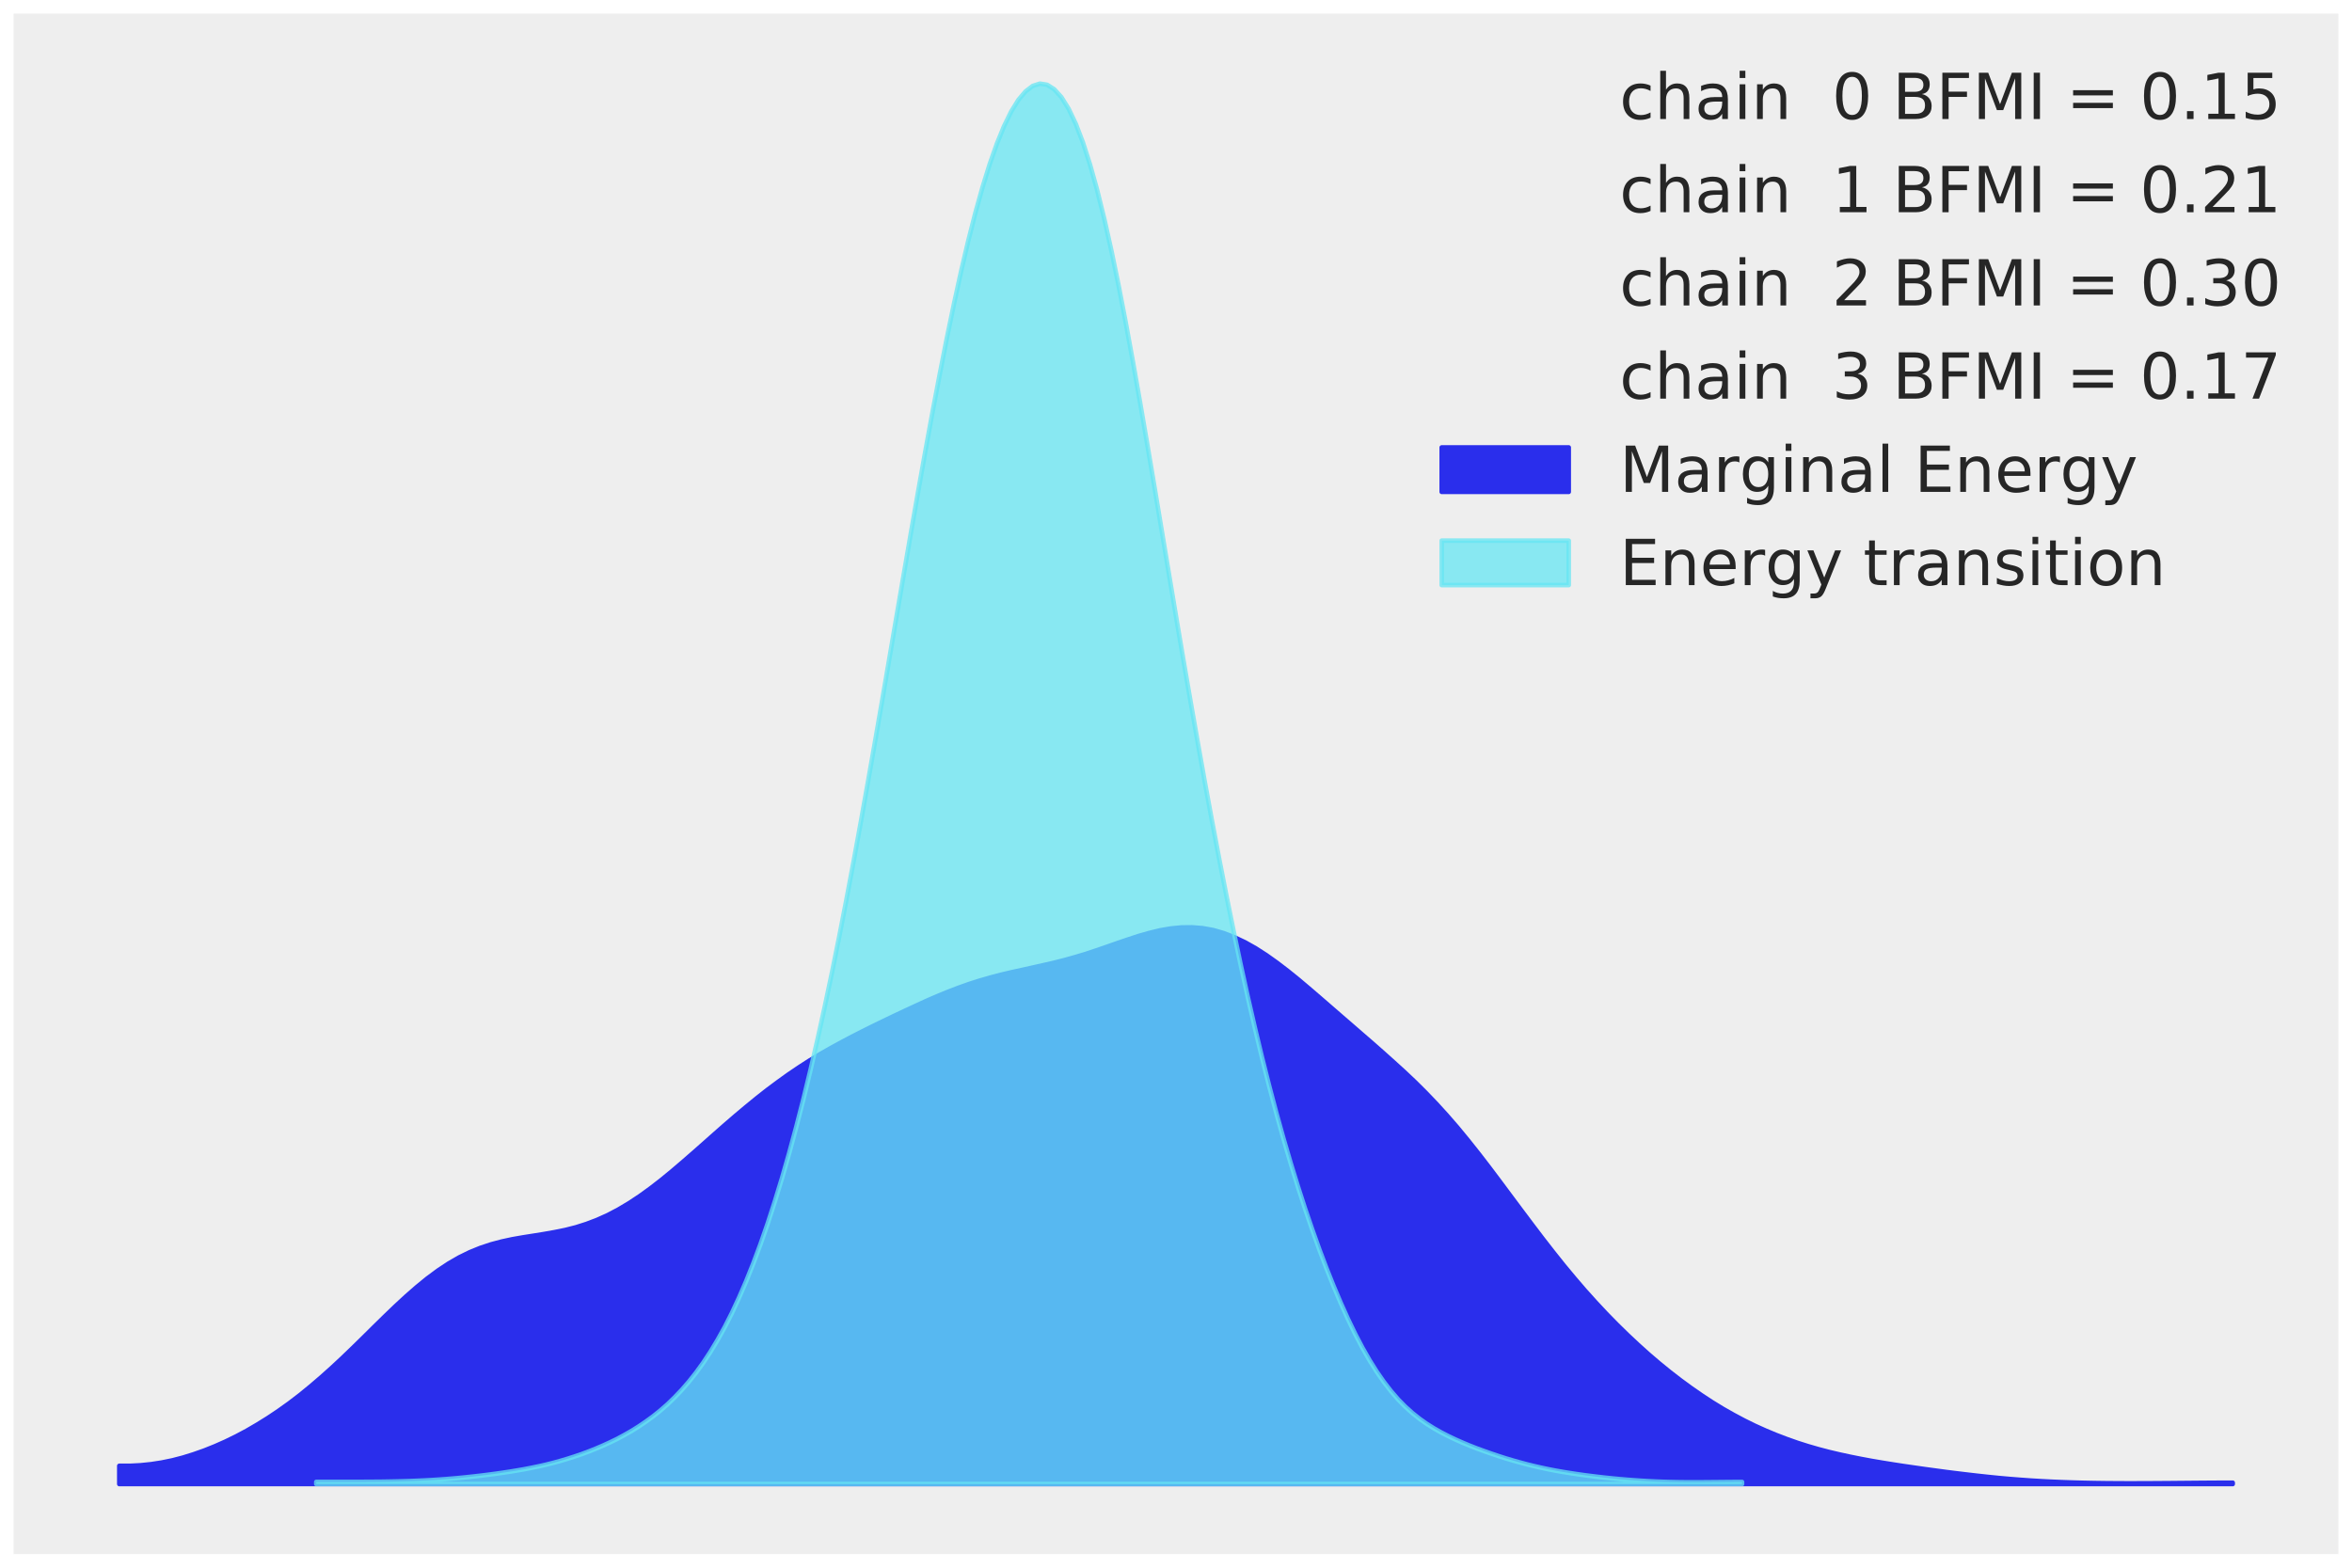 <?xml version="1.0" encoding="utf-8" standalone="no"?>
<!DOCTYPE svg PUBLIC "-//W3C//DTD SVG 1.1//EN"
  "http://www.w3.org/Graphics/SVG/1.1/DTD/svg11.dtd">
<!-- Created with matplotlib (https://matplotlib.org/) -->
<svg height="345.6pt" version="1.1" viewBox="0 0 518.4 345.6" width="518.4pt" xmlns="http://www.w3.org/2000/svg" xmlns:xlink="http://www.w3.org/1999/xlink">
 <defs>
  <style type="text/css">
*{stroke-linecap:butt;stroke-linejoin:round;}
  </style>
 </defs>
 <g id="figure_1">
  <g id="patch_1">
   <path d="M 0 345.6 
L 518.4 345.6 
L 518.4 0 
L 0 0 
z
" style="fill:#ffffff;"/>
  </g>
  <g id="axes_1">
   <g id="patch_2">
    <path d="M 3 342.6 
L 515.4 342.6 
L 515.4 3 
L 3 3 
z
" style="fill:#eeeeee;"/>
   </g>
   <g id="matplotlib.axis_1"/>
   <g id="matplotlib.axis_2"/>
   <g id="PolyCollection_1">
    <defs>
     <path d="M 26.291 -18.437 
L 26.291 -22.455 
L 28.632 -22.455 
L 30.973 -22.578 
L 33.314 -22.819 
L 35.654 -23.181 
L 37.995 -23.664 
L 40.336 -24.272 
L 42.677 -25.003 
L 45.017 -25.827 
L 47.358 -26.766 
L 49.699 -27.803 
L 52.04 -28.944 
L 54.381 -30.192 
L 56.721 -31.557 
L 59.062 -33.012 
L 61.403 -34.579 
L 63.744 -36.25 
L 66.085 -38.038 
L 68.425 -39.95 
L 70.766 -41.952 
L 73.107 -44.044 
L 75.448 -46.223 
L 77.789 -48.476 
L 80.129 -50.768 
L 82.47 -53.086 
L 84.811 -55.381 
L 87.152 -57.632 
L 89.493 -59.795 
L 91.833 -61.845 
L 94.174 -63.759 
L 96.515 -65.493 
L 98.856 -67.046 
L 101.196 -68.398 
L 103.537 -69.545 
L 105.878 -70.499 
L 108.219 -71.275 
L 110.56 -71.898 
L 112.9 -72.404 
L 115.241 -72.813 
L 117.582 -73.182 
L 119.923 -73.558 
L 122.264 -73.974 
L 124.604 -74.448 
L 126.945 -75.043 
L 129.286 -75.788 
L 131.627 -76.681 
L 133.968 -77.734 
L 136.308 -78.965 
L 138.649 -80.36 
L 140.99 -81.904 
L 143.331 -83.595 
L 145.672 -85.404 
L 148.012 -87.317 
L 150.353 -89.314 
L 152.694 -91.349 
L 155.035 -93.413 
L 157.376 -95.491 
L 159.716 -97.548 
L 162.057 -99.568 
L 164.398 -101.534 
L 166.739 -103.454 
L 169.079 -105.295 
L 171.42 -107.04 
L 173.761 -108.723 
L 176.102 -110.309 
L 178.443 -111.815 
L 180.783 -113.225 
L 183.124 -114.556 
L 185.465 -115.837 
L 187.806 -117.07 
L 190.147 -118.265 
L 192.487 -119.432 
L 194.828 -120.566 
L 197.169 -121.69 
L 199.51 -122.789 
L 201.851 -123.875 
L 204.191 -124.949 
L 206.532 -125.965 
L 208.873 -126.925 
L 211.214 -127.827 
L 213.555 -128.662 
L 215.895 -129.408 
L 218.236 -130.084 
L 220.577 -130.702 
L 222.918 -131.256 
L 225.259 -131.768 
L 227.599 -132.289 
L 229.94 -132.816 
L 232.281 -133.351 
L 234.622 -133.942 
L 236.962 -134.599 
L 239.303 -135.3 
L 241.644 -136.082 
L 243.985 -136.884 
L 246.326 -137.708 
L 248.666 -138.501 
L 251.007 -139.271 
L 253.348 -139.934 
L 255.689 -140.504 
L 258.03 -140.909 
L 260.37 -141.138 
L 262.711 -141.164 
L 265.052 -140.984 
L 267.393 -140.561 
L 269.734 -139.881 
L 272.074 -138.975 
L 274.415 -137.87 
L 276.756 -136.551 
L 279.097 -135.046 
L 281.438 -133.379 
L 283.778 -131.595 
L 286.119 -129.707 
L 288.46 -127.731 
L 290.801 -125.721 
L 293.141 -123.694 
L 295.482 -121.661 
L 297.823 -119.636 
L 300.164 -117.603 
L 302.505 -115.576 
L 304.845 -113.513 
L 307.186 -111.413 
L 309.527 -109.289 
L 311.868 -107.073 
L 314.209 -104.747 
L 316.549 -102.304 
L 318.89 -99.732 
L 321.231 -97.036 
L 323.572 -94.188 
L 325.913 -91.246 
L 328.253 -88.209 
L 330.594 -85.096 
L 332.935 -81.948 
L 335.276 -78.811 
L 337.617 -75.694 
L 339.957 -72.612 
L 342.298 -69.605 
L 344.639 -66.668 
L 346.98 -63.853 
L 349.321 -61.126 
L 351.661 -58.527 
L 354.002 -56.022 
L 356.343 -53.631 
L 358.684 -51.338 
L 361.024 -49.146 
L 363.365 -47.037 
L 365.706 -45.039 
L 368.047 -43.134 
L 370.388 -41.326 
L 372.728 -39.614 
L 375.069 -37.992 
L 377.41 -36.456 
L 379.751 -35.024 
L 382.092 -33.698 
L 384.432 -32.451 
L 386.773 -31.297 
L 389.114 -30.242 
L 391.455 -29.264 
L 393.796 -28.37 
L 396.136 -27.542 
L 398.477 -26.797 
L 400.818 -26.121 
L 403.159 -25.505 
L 405.5 -24.954 
L 407.84 -24.447 
L 410.181 -23.98 
L 412.522 -23.544 
L 414.863 -23.145 
L 417.204 -22.77 
L 419.544 -22.409 
L 421.885 -22.071 
L 424.226 -21.735 
L 426.567 -21.418 
L 428.907 -21.102 
L 431.248 -20.808 
L 433.589 -20.526 
L 435.93 -20.255 
L 438.271 -20.002 
L 440.611 -19.766 
L 442.952 -19.558 
L 445.293 -19.374 
L 447.634 -19.208 
L 449.975 -19.068 
L 452.315 -18.947 
L 454.656 -18.849 
L 456.997 -18.769 
L 459.338 -18.706 
L 461.679 -18.658 
L 464.019 -18.626 
L 466.36 -18.607 
L 468.701 -18.596 
L 471.042 -18.598 
L 473.383 -18.605 
L 475.723 -18.62 
L 478.064 -18.636 
L 480.405 -18.658 
L 482.746 -18.678 
L 485.086 -18.699 
L 487.427 -18.716 
L 489.768 -18.729 
L 492.109 -18.736 
L 492.109 -18.437 
L 492.109 -18.437 
L 489.768 -18.437 
L 487.427 -18.437 
L 485.086 -18.437 
L 482.746 -18.437 
L 480.405 -18.437 
L 478.064 -18.437 
L 475.723 -18.437 
L 473.383 -18.437 
L 471.042 -18.437 
L 468.701 -18.437 
L 466.36 -18.437 
L 464.019 -18.437 
L 461.679 -18.437 
L 459.338 -18.437 
L 456.997 -18.437 
L 454.656 -18.437 
L 452.315 -18.437 
L 449.975 -18.437 
L 447.634 -18.437 
L 445.293 -18.437 
L 442.952 -18.437 
L 440.611 -18.437 
L 438.271 -18.437 
L 435.93 -18.437 
L 433.589 -18.437 
L 431.248 -18.437 
L 428.907 -18.437 
L 426.567 -18.437 
L 424.226 -18.437 
L 421.885 -18.437 
L 419.544 -18.437 
L 417.204 -18.437 
L 414.863 -18.437 
L 412.522 -18.437 
L 410.181 -18.437 
L 407.84 -18.437 
L 405.5 -18.437 
L 403.159 -18.437 
L 400.818 -18.437 
L 398.477 -18.437 
L 396.136 -18.437 
L 393.796 -18.437 
L 391.455 -18.437 
L 389.114 -18.437 
L 386.773 -18.437 
L 384.432 -18.437 
L 382.092 -18.437 
L 379.751 -18.437 
L 377.41 -18.437 
L 375.069 -18.437 
L 372.728 -18.437 
L 370.388 -18.437 
L 368.047 -18.437 
L 365.706 -18.437 
L 363.365 -18.437 
L 361.024 -18.437 
L 358.684 -18.437 
L 356.343 -18.437 
L 354.002 -18.437 
L 351.661 -18.437 
L 349.321 -18.437 
L 346.98 -18.437 
L 344.639 -18.437 
L 342.298 -18.437 
L 339.957 -18.437 
L 337.617 -18.437 
L 335.276 -18.437 
L 332.935 -18.437 
L 330.594 -18.437 
L 328.253 -18.437 
L 325.913 -18.437 
L 323.572 -18.437 
L 321.231 -18.437 
L 318.89 -18.437 
L 316.549 -18.437 
L 314.209 -18.437 
L 311.868 -18.437 
L 309.527 -18.437 
L 307.186 -18.437 
L 304.845 -18.437 
L 302.505 -18.437 
L 300.164 -18.437 
L 297.823 -18.437 
L 295.482 -18.437 
L 293.141 -18.437 
L 290.801 -18.437 
L 288.46 -18.437 
L 286.119 -18.437 
L 283.778 -18.437 
L 281.438 -18.437 
L 279.097 -18.437 
L 276.756 -18.437 
L 274.415 -18.437 
L 272.074 -18.437 
L 269.734 -18.437 
L 267.393 -18.437 
L 265.052 -18.437 
L 262.711 -18.437 
L 260.37 -18.437 
L 258.03 -18.437 
L 255.689 -18.437 
L 253.348 -18.437 
L 251.007 -18.437 
L 248.666 -18.437 
L 246.326 -18.437 
L 243.985 -18.437 
L 241.644 -18.437 
L 239.303 -18.437 
L 236.962 -18.437 
L 234.622 -18.437 
L 232.281 -18.437 
L 229.94 -18.437 
L 227.599 -18.437 
L 225.259 -18.437 
L 222.918 -18.437 
L 220.577 -18.437 
L 218.236 -18.437 
L 215.895 -18.437 
L 213.555 -18.437 
L 211.214 -18.437 
L 208.873 -18.437 
L 206.532 -18.437 
L 204.191 -18.437 
L 201.851 -18.437 
L 199.51 -18.437 
L 197.169 -18.437 
L 194.828 -18.437 
L 192.487 -18.437 
L 190.147 -18.437 
L 187.806 -18.437 
L 185.465 -18.437 
L 183.124 -18.437 
L 180.783 -18.437 
L 178.443 -18.437 
L 176.102 -18.437 
L 173.761 -18.437 
L 171.42 -18.437 
L 169.079 -18.437 
L 166.739 -18.437 
L 164.398 -18.437 
L 162.057 -18.437 
L 159.716 -18.437 
L 157.376 -18.437 
L 155.035 -18.437 
L 152.694 -18.437 
L 150.353 -18.437 
L 148.012 -18.437 
L 145.672 -18.437 
L 143.331 -18.437 
L 140.99 -18.437 
L 138.649 -18.437 
L 136.308 -18.437 
L 133.968 -18.437 
L 131.627 -18.437 
L 129.286 -18.437 
L 126.945 -18.437 
L 124.604 -18.437 
L 122.264 -18.437 
L 119.923 -18.437 
L 117.582 -18.437 
L 115.241 -18.437 
L 112.9 -18.437 
L 110.56 -18.437 
L 108.219 -18.437 
L 105.878 -18.437 
L 103.537 -18.437 
L 101.196 -18.437 
L 98.856 -18.437 
L 96.515 -18.437 
L 94.174 -18.437 
L 91.833 -18.437 
L 89.493 -18.437 
L 87.152 -18.437 
L 84.811 -18.437 
L 82.47 -18.437 
L 80.129 -18.437 
L 77.789 -18.437 
L 75.448 -18.437 
L 73.107 -18.437 
L 70.766 -18.437 
L 68.425 -18.437 
L 66.085 -18.437 
L 63.744 -18.437 
L 61.403 -18.437 
L 59.062 -18.437 
L 56.721 -18.437 
L 54.381 -18.437 
L 52.04 -18.437 
L 49.699 -18.437 
L 47.358 -18.437 
L 45.017 -18.437 
L 42.677 -18.437 
L 40.336 -18.437 
L 37.995 -18.437 
L 35.654 -18.437 
L 33.314 -18.437 
L 30.973 -18.437 
L 28.632 -18.437 
L 26.291 -18.437 
z
" id="me5afb5e361" style="stroke:#2a2eec;"/>
    </defs>
    <g clip-path="url(#p556167f4e5)">
     <use style="fill:#2a2eec;stroke:#2a2eec;" x="0" xlink:href="#me5afb5e361" y="345.6"/>
    </g>
   </g>
   <g id="PolyCollection_2">
    <defs>
     <path d="M 69.71 -18.437 
L 69.71 -18.919 
L 71.289 -18.919 
L 72.868 -18.922 
L 74.447 -18.922 
L 76.026 -18.922 
L 77.605 -18.923 
L 79.185 -18.925 
L 80.764 -18.932 
L 82.343 -18.942 
L 83.922 -18.954 
L 85.501 -18.979 
L 87.08 -19.008 
L 88.66 -19.045 
L 90.239 -19.091 
L 91.818 -19.153 
L 93.397 -19.222 
L 94.976 -19.307 
L 96.555 -19.405 
L 98.134 -19.518 
L 99.714 -19.647 
L 101.293 -19.788 
L 102.872 -19.947 
L 104.451 -20.118 
L 106.03 -20.298 
L 107.609 -20.496 
L 109.188 -20.705 
L 110.768 -20.93 
L 112.347 -21.165 
L 113.926 -21.426 
L 115.505 -21.7 
L 117.084 -22.006 
L 118.663 -22.331 
L 120.242 -22.685 
L 121.822 -23.081 
L 123.401 -23.512 
L 124.98 -23.978 
L 126.559 -24.482 
L 128.138 -25.02 
L 129.717 -25.605 
L 131.296 -26.234 
L 132.876 -26.908 
L 134.455 -27.627 
L 136.034 -28.395 
L 137.613 -29.248 
L 139.192 -30.145 
L 140.771 -31.132 
L 142.35 -32.201 
L 143.93 -33.35 
L 145.509 -34.61 
L 147.088 -35.989 
L 148.667 -37.518 
L 150.246 -39.169 
L 151.825 -40.987 
L 153.404 -42.977 
L 154.984 -45.152 
L 156.563 -47.551 
L 158.142 -50.166 
L 159.721 -53 
L 161.3 -56.111 
L 162.879 -59.498 
L 164.458 -63.147 
L 166.038 -67.091 
L 167.617 -71.32 
L 169.196 -75.853 
L 170.775 -80.716 
L 172.354 -85.866 
L 173.933 -91.364 
L 175.512 -97.191 
L 177.092 -103.341 
L 178.671 -109.848 
L 180.25 -116.691 
L 181.829 -123.877 
L 183.408 -131.358 
L 184.987 -139.172 
L 186.566 -147.297 
L 188.146 -155.69 
L 189.725 -164.338 
L 191.304 -173.184 
L 192.883 -182.178 
L 194.462 -191.293 
L 196.041 -200.536 
L 197.621 -209.777 
L 199.2 -218.996 
L 200.779 -228.134 
L 202.358 -237.155 
L 203.937 -246.01 
L 205.516 -254.632 
L 207.095 -262.931 
L 208.675 -270.942 
L 210.254 -278.554 
L 211.833 -285.749 
L 213.412 -292.491 
L 214.991 -298.695 
L 216.57 -304.353 
L 218.149 -309.441 
L 219.729 -313.916 
L 221.308 -317.795 
L 222.887 -321.019 
L 224.466 -323.579 
L 226.045 -325.445 
L 227.624 -326.653 
L 229.203 -327.163 
L 230.783 -326.915 
L 232.362 -325.919 
L 233.941 -324.17 
L 235.52 -321.631 
L 237.099 -318.311 
L 238.678 -314.2 
L 240.257 -309.279 
L 241.837 -303.625 
L 243.416 -297.225 
L 244.995 -290.167 
L 246.574 -282.507 
L 248.153 -274.309 
L 249.732 -265.681 
L 251.311 -256.706 
L 252.891 -247.505 
L 254.47 -238.124 
L 256.049 -228.633 
L 257.628 -219.142 
L 259.207 -209.693 
L 260.786 -200.356 
L 262.365 -191.186 
L 263.945 -182.18 
L 265.524 -173.333 
L 267.103 -164.77 
L 268.682 -156.44 
L 270.261 -148.379 
L 271.84 -140.597 
L 273.419 -133.1 
L 274.999 -125.913 
L 276.578 -119.046 
L 278.157 -112.465 
L 279.736 -106.204 
L 281.315 -100.235 
L 282.894 -94.568 
L 284.473 -89.193 
L 286.053 -84.073 
L 287.632 -79.192 
L 289.211 -74.586 
L 290.79 -70.164 
L 292.369 -65.993 
L 293.948 -62.047 
L 295.528 -58.328 
L 297.107 -54.814 
L 298.686 -51.547 
L 300.265 -48.527 
L 301.844 -45.76 
L 303.423 -43.242 
L 305.002 -40.966 
L 306.582 -38.921 
L 308.161 -37.095 
L 309.74 -35.493 
L 311.319 -34.073 
L 312.898 -32.819 
L 314.477 -31.702 
L 316.056 -30.712 
L 317.636 -29.82 
L 319.215 -29.006 
L 320.794 -28.257 
L 322.373 -27.558 
L 323.952 -26.897 
L 325.531 -26.283 
L 327.11 -25.704 
L 328.69 -25.149 
L 330.269 -24.617 
L 331.848 -24.11 
L 333.427 -23.64 
L 335.006 -23.198 
L 336.585 -22.775 
L 338.164 -22.387 
L 339.744 -22.029 
L 341.323 -21.693 
L 342.902 -21.389 
L 344.481 -21.112 
L 346.06 -20.857 
L 347.639 -20.619 
L 349.218 -20.395 
L 350.798 -20.195 
L 352.377 -20.004 
L 353.956 -19.827 
L 355.535 -19.665 
L 357.114 -19.517 
L 358.693 -19.38 
L 360.272 -19.263 
L 361.852 -19.156 
L 363.431 -19.063 
L 365.01 -18.986 
L 366.589 -18.928 
L 368.168 -18.882 
L 369.747 -18.85 
L 371.326 -18.831 
L 372.906 -18.824 
L 374.485 -18.826 
L 376.064 -18.837 
L 377.643 -18.851 
L 379.222 -18.865 
L 380.801 -18.881 
L 382.38 -18.892 
L 383.96 -18.901 
L 383.96 -18.437 
L 383.96 -18.437 
L 382.38 -18.437 
L 380.801 -18.437 
L 379.222 -18.437 
L 377.643 -18.437 
L 376.064 -18.437 
L 374.485 -18.437 
L 372.906 -18.437 
L 371.326 -18.437 
L 369.747 -18.437 
L 368.168 -18.437 
L 366.589 -18.437 
L 365.01 -18.437 
L 363.431 -18.437 
L 361.852 -18.437 
L 360.272 -18.437 
L 358.693 -18.437 
L 357.114 -18.437 
L 355.535 -18.437 
L 353.956 -18.437 
L 352.377 -18.437 
L 350.798 -18.437 
L 349.218 -18.437 
L 347.639 -18.437 
L 346.06 -18.437 
L 344.481 -18.437 
L 342.902 -18.437 
L 341.323 -18.437 
L 339.744 -18.437 
L 338.164 -18.437 
L 336.585 -18.437 
L 335.006 -18.437 
L 333.427 -18.437 
L 331.848 -18.437 
L 330.269 -18.437 
L 328.69 -18.437 
L 327.11 -18.437 
L 325.531 -18.437 
L 323.952 -18.437 
L 322.373 -18.437 
L 320.794 -18.437 
L 319.215 -18.437 
L 317.636 -18.437 
L 316.056 -18.437 
L 314.477 -18.437 
L 312.898 -18.437 
L 311.319 -18.437 
L 309.74 -18.437 
L 308.161 -18.437 
L 306.582 -18.437 
L 305.002 -18.437 
L 303.423 -18.437 
L 301.844 -18.437 
L 300.265 -18.437 
L 298.686 -18.437 
L 297.107 -18.437 
L 295.528 -18.437 
L 293.948 -18.437 
L 292.369 -18.437 
L 290.79 -18.437 
L 289.211 -18.437 
L 287.632 -18.437 
L 286.053 -18.437 
L 284.473 -18.437 
L 282.894 -18.437 
L 281.315 -18.437 
L 279.736 -18.437 
L 278.157 -18.437 
L 276.578 -18.437 
L 274.999 -18.437 
L 273.419 -18.437 
L 271.84 -18.437 
L 270.261 -18.437 
L 268.682 -18.437 
L 267.103 -18.437 
L 265.524 -18.437 
L 263.945 -18.437 
L 262.365 -18.437 
L 260.786 -18.437 
L 259.207 -18.437 
L 257.628 -18.437 
L 256.049 -18.437 
L 254.47 -18.437 
L 252.891 -18.437 
L 251.311 -18.437 
L 249.732 -18.437 
L 248.153 -18.437 
L 246.574 -18.437 
L 244.995 -18.437 
L 243.416 -18.437 
L 241.837 -18.437 
L 240.257 -18.437 
L 238.678 -18.437 
L 237.099 -18.437 
L 235.52 -18.437 
L 233.941 -18.437 
L 232.362 -18.437 
L 230.783 -18.437 
L 229.203 -18.437 
L 227.624 -18.437 
L 226.045 -18.437 
L 224.466 -18.437 
L 222.887 -18.437 
L 221.308 -18.437 
L 219.729 -18.437 
L 218.149 -18.437 
L 216.57 -18.437 
L 214.991 -18.437 
L 213.412 -18.437 
L 211.833 -18.437 
L 210.254 -18.437 
L 208.675 -18.437 
L 207.095 -18.437 
L 205.516 -18.437 
L 203.937 -18.437 
L 202.358 -18.437 
L 200.779 -18.437 
L 199.2 -18.437 
L 197.621 -18.437 
L 196.041 -18.437 
L 194.462 -18.437 
L 192.883 -18.437 
L 191.304 -18.437 
L 189.725 -18.437 
L 188.146 -18.437 
L 186.566 -18.437 
L 184.987 -18.437 
L 183.408 -18.437 
L 181.829 -18.437 
L 180.25 -18.437 
L 178.671 -18.437 
L 177.092 -18.437 
L 175.512 -18.437 
L 173.933 -18.437 
L 172.354 -18.437 
L 170.775 -18.437 
L 169.196 -18.437 
L 167.617 -18.437 
L 166.038 -18.437 
L 164.458 -18.437 
L 162.879 -18.437 
L 161.3 -18.437 
L 159.721 -18.437 
L 158.142 -18.437 
L 156.563 -18.437 
L 154.984 -18.437 
L 153.404 -18.437 
L 151.825 -18.437 
L 150.246 -18.437 
L 148.667 -18.437 
L 147.088 -18.437 
L 145.509 -18.437 
L 143.93 -18.437 
L 142.35 -18.437 
L 140.771 -18.437 
L 139.192 -18.437 
L 137.613 -18.437 
L 136.034 -18.437 
L 134.455 -18.437 
L 132.876 -18.437 
L 131.296 -18.437 
L 129.717 -18.437 
L 128.138 -18.437 
L 126.559 -18.437 
L 124.98 -18.437 
L 123.401 -18.437 
L 121.822 -18.437 
L 120.242 -18.437 
L 118.663 -18.437 
L 117.084 -18.437 
L 115.505 -18.437 
L 113.926 -18.437 
L 112.347 -18.437 
L 110.768 -18.437 
L 109.188 -18.437 
L 107.609 -18.437 
L 106.03 -18.437 
L 104.451 -18.437 
L 102.872 -18.437 
L 101.293 -18.437 
L 99.714 -18.437 
L 98.134 -18.437 
L 96.555 -18.437 
L 94.976 -18.437 
L 93.397 -18.437 
L 91.818 -18.437 
L 90.239 -18.437 
L 88.66 -18.437 
L 87.08 -18.437 
L 85.501 -18.437 
L 83.922 -18.437 
L 82.343 -18.437 
L 80.764 -18.437 
L 79.185 -18.437 
L 77.605 -18.437 
L 76.026 -18.437 
L 74.447 -18.437 
L 72.868 -18.437 
L 71.289 -18.437 
L 69.71 -18.437 
z
" id="mf9e40d9181" style="stroke:#65e5f3;stroke-opacity:0.75;"/>
    </defs>
    <g clip-path="url(#p556167f4e5)">
     <use style="fill:#65e5f3;fill-opacity:0.75;stroke:#65e5f3;stroke-opacity:0.75;" x="0" xlink:href="#mf9e40d9181" y="345.6"/>
    </g>
   </g>
   <g id="line2d_1">
    <path clip-path="url(#p556167f4e5)" d="M 26.291 323.145 
L 28.632 323.145 
L 30.973 323.022 
L 33.314 322.781 
L 35.654 322.419 
L 37.995 321.936 
L 40.336 321.328 
L 45.017 319.773 
L 49.699 317.797 
L 54.381 315.408 
L 59.062 312.588 
L 63.744 309.35 
L 68.425 305.65 
L 73.107 301.556 
L 77.789 297.124 
L 89.493 285.805 
L 94.174 281.841 
L 96.515 280.107 
L 98.856 278.554 
L 101.196 277.202 
L 103.537 276.055 
L 105.878 275.101 
L 108.219 274.325 
L 110.56 273.702 
L 115.241 272.787 
L 122.264 271.626 
L 124.604 271.152 
L 126.945 270.557 
L 129.286 269.812 
L 131.627 268.919 
L 133.968 267.866 
L 136.308 266.635 
L 138.649 265.24 
L 140.99 263.696 
L 145.672 260.196 
L 150.353 256.286 
L 166.739 242.146 
L 171.42 238.56 
L 176.102 235.291 
L 180.783 232.375 
L 185.465 229.763 
L 192.487 226.168 
L 201.851 221.725 
L 206.532 219.635 
L 211.214 217.773 
L 215.895 216.192 
L 220.577 214.898 
L 229.94 212.784 
L 234.622 211.658 
L 239.303 210.3 
L 253.348 205.666 
L 255.689 205.096 
L 258.03 204.691 
L 260.37 204.462 
L 262.711 204.436 
L 265.052 204.616 
L 267.393 205.039 
L 269.734 205.719 
L 272.074 206.625 
L 274.415 207.73 
L 276.756 209.049 
L 279.097 210.554 
L 283.778 214.005 
L 288.46 217.869 
L 304.845 232.087 
L 311.868 238.527 
L 316.549 243.296 
L 321.231 248.564 
L 325.913 254.354 
L 330.594 260.504 
L 339.957 272.988 
L 344.639 278.932 
L 349.321 284.474 
L 354.002 289.578 
L 358.684 294.262 
L 363.365 298.563 
L 368.047 302.466 
L 372.728 305.986 
L 377.41 309.144 
L 382.092 311.902 
L 386.773 314.303 
L 391.455 316.336 
L 396.136 318.058 
L 400.818 319.479 
L 405.5 320.646 
L 412.522 322.056 
L 419.544 323.191 
L 431.248 324.792 
L 440.611 325.834 
L 447.634 326.392 
L 454.656 326.751 
L 464.019 326.974 
L 475.723 326.98 
L 492.109 326.864 
L 492.109 326.864 
" style="fill:none;stroke:#2a2eec;stroke-linecap:round;stroke-opacity:0;stroke-width:1.5;"/>
   </g>
   <g id="line2d_2">
    <path clip-path="url(#p556167f4e5)" d="M 69.71 326.681 
L 87.08 326.592 
L 93.397 326.378 
L 99.714 325.953 
L 106.03 325.302 
L 112.347 324.435 
L 117.084 323.594 
L 121.822 322.519 
L 126.559 321.118 
L 129.717 319.995 
L 132.876 318.692 
L 136.034 317.205 
L 139.192 315.455 
L 142.35 313.399 
L 145.509 310.99 
L 147.088 309.611 
L 150.246 306.431 
L 151.825 304.613 
L 153.404 302.623 
L 154.984 300.448 
L 156.563 298.049 
L 158.142 295.434 
L 159.721 292.6 
L 161.3 289.489 
L 164.458 282.453 
L 167.617 274.28 
L 170.775 264.884 
L 173.933 254.236 
L 177.092 242.259 
L 180.25 228.909 
L 183.408 214.242 
L 186.566 198.303 
L 189.725 181.262 
L 194.462 154.307 
L 202.358 108.445 
L 205.516 90.968 
L 208.675 74.658 
L 211.833 59.851 
L 213.412 53.109 
L 214.991 46.905 
L 216.57 41.247 
L 218.149 36.159 
L 219.729 31.684 
L 221.308 27.805 
L 222.887 24.581 
L 224.466 22.021 
L 226.045 20.155 
L 227.624 18.947 
L 229.203 18.437 
L 230.783 18.685 
L 232.362 19.681 
L 233.941 21.43 
L 235.52 23.969 
L 237.099 27.289 
L 238.678 31.4 
L 240.257 36.321 
L 241.837 41.975 
L 243.416 48.375 
L 244.995 55.433 
L 248.153 71.291 
L 251.311 88.894 
L 256.049 116.967 
L 262.365 154.414 
L 267.103 180.83 
L 270.261 197.221 
L 273.419 212.5 
L 276.578 226.554 
L 279.736 239.396 
L 282.894 251.032 
L 286.053 261.527 
L 289.211 271.014 
L 292.369 279.607 
L 295.528 287.272 
L 298.686 294.053 
L 300.265 297.073 
L 301.844 299.84 
L 303.423 302.358 
L 305.002 304.634 
L 306.582 306.679 
L 308.161 308.505 
L 309.74 310.107 
L 311.319 311.527 
L 314.477 313.898 
L 317.636 315.78 
L 320.794 317.343 
L 323.952 318.703 
L 328.69 320.451 
L 333.427 321.96 
L 338.164 323.213 
L 342.902 324.211 
L 347.639 324.981 
L 353.956 325.773 
L 360.272 326.337 
L 366.589 326.672 
L 372.906 326.776 
L 383.96 326.699 
L 383.96 326.699 
" style="fill:none;stroke:#2a2eec;stroke-linecap:round;stroke-opacity:0;stroke-width:1.5;"/>
   </g>
   <g id="line2d_3"/>
   <g id="line2d_4"/>
   <g id="line2d_5"/>
   <g id="line2d_6"/>
   <g id="patch_3">
    <path d="M 3 342.6 
L 3 3 
" style="fill:none;"/>
   </g>
   <g id="patch_4">
    <path d="M 515.4 342.6 
L 515.4 3 
" style="fill:none;"/>
   </g>
   <g id="patch_5">
    <path d="M 3 342.6 
L 515.4 342.6 
" style="fill:none;"/>
   </g>
   <g id="patch_6">
    <path d="M 3 3 
L 515.4 3 
" style="fill:none;"/>
   </g>
   <g id="legend_1">
    <g id="line2d_7">
     <path d="M 317.764 21.338 
L 345.764 21.338 
" style="fill:none;stroke:#2a2eec;stroke-linecap:round;stroke-opacity:0;stroke-width:1.5;"/>
    </g>
    <g id="line2d_8"/>
    <g id="text_1">
     <!-- chain  0 BFMI = 0.15 -->
     <defs>
      <path d="M 48.781 52.594 
L 48.781 44.188 
Q 44.969 46.297 41.141 47.344 
Q 37.312 48.391 33.406 48.391 
Q 24.656 48.391 19.812 42.844 
Q 14.984 37.312 14.984 27.297 
Q 14.984 17.281 19.812 11.734 
Q 24.656 6.203 33.406 6.203 
Q 37.312 6.203 41.141 7.25 
Q 44.969 8.297 48.781 10.406 
L 48.781 2.094 
Q 45.016 0.344 40.984 -0.531 
Q 36.969 -1.422 32.422 -1.422 
Q 20.062 -1.422 12.781 6.344 
Q 5.516 14.109 5.516 27.297 
Q 5.516 40.672 12.859 48.328 
Q 20.219 56 33.016 56 
Q 37.156 56 41.109 55.141 
Q 45.062 54.297 48.781 52.594 
z
" id="DejaVuSans-99"/>
      <path d="M 54.891 33.016 
L 54.891 0 
L 45.906 0 
L 45.906 32.719 
Q 45.906 40.484 42.875 44.328 
Q 39.844 48.188 33.797 48.188 
Q 26.516 48.188 22.312 43.547 
Q 18.109 38.922 18.109 30.906 
L 18.109 0 
L 9.078 0 
L 9.078 75.984 
L 18.109 75.984 
L 18.109 46.188 
Q 21.344 51.125 25.703 53.562 
Q 30.078 56 35.797 56 
Q 45.219 56 50.047 50.172 
Q 54.891 44.344 54.891 33.016 
z
" id="DejaVuSans-104"/>
      <path d="M 34.281 27.484 
Q 23.391 27.484 19.188 25 
Q 14.984 22.516 14.984 16.5 
Q 14.984 11.719 18.141 8.906 
Q 21.297 6.109 26.703 6.109 
Q 34.188 6.109 38.703 11.406 
Q 43.219 16.703 43.219 25.484 
L 43.219 27.484 
z
M 52.203 31.203 
L 52.203 0 
L 43.219 0 
L 43.219 8.297 
Q 40.141 3.328 35.547 0.953 
Q 30.953 -1.422 24.312 -1.422 
Q 15.922 -1.422 10.953 3.297 
Q 6 8.016 6 15.922 
Q 6 25.141 12.172 29.828 
Q 18.359 34.516 30.609 34.516 
L 43.219 34.516 
L 43.219 35.406 
Q 43.219 41.609 39.141 45 
Q 35.062 48.391 27.688 48.391 
Q 23 48.391 18.547 47.266 
Q 14.109 46.141 10.016 43.891 
L 10.016 52.203 
Q 14.938 54.109 19.578 55.047 
Q 24.219 56 28.609 56 
Q 40.484 56 46.344 49.844 
Q 52.203 43.703 52.203 31.203 
z
" id="DejaVuSans-97"/>
      <path d="M 9.422 54.688 
L 18.406 54.688 
L 18.406 0 
L 9.422 0 
z
M 9.422 75.984 
L 18.406 75.984 
L 18.406 64.594 
L 9.422 64.594 
z
" id="DejaVuSans-105"/>
      <path d="M 54.891 33.016 
L 54.891 0 
L 45.906 0 
L 45.906 32.719 
Q 45.906 40.484 42.875 44.328 
Q 39.844 48.188 33.797 48.188 
Q 26.516 48.188 22.312 43.547 
Q 18.109 38.922 18.109 30.906 
L 18.109 0 
L 9.078 0 
L 9.078 54.688 
L 18.109 54.688 
L 18.109 46.188 
Q 21.344 51.125 25.703 53.562 
Q 30.078 56 35.797 56 
Q 45.219 56 50.047 50.172 
Q 54.891 44.344 54.891 33.016 
z
" id="DejaVuSans-110"/>
      <path id="DejaVuSans-32"/>
      <path d="M 31.781 66.406 
Q 24.172 66.406 20.328 58.906 
Q 16.5 51.422 16.5 36.375 
Q 16.5 21.391 20.328 13.891 
Q 24.172 6.391 31.781 6.391 
Q 39.453 6.391 43.281 13.891 
Q 47.125 21.391 47.125 36.375 
Q 47.125 51.422 43.281 58.906 
Q 39.453 66.406 31.781 66.406 
z
M 31.781 74.219 
Q 44.047 74.219 50.516 64.516 
Q 56.984 54.828 56.984 36.375 
Q 56.984 17.969 50.516 8.266 
Q 44.047 -1.422 31.781 -1.422 
Q 19.531 -1.422 13.062 8.266 
Q 6.594 17.969 6.594 36.375 
Q 6.594 54.828 13.062 64.516 
Q 19.531 74.219 31.781 74.219 
z
" id="DejaVuSans-48"/>
      <path d="M 19.672 34.812 
L 19.672 8.109 
L 35.5 8.109 
Q 43.453 8.109 47.281 11.406 
Q 51.125 14.703 51.125 21.484 
Q 51.125 28.328 47.281 31.562 
Q 43.453 34.812 35.5 34.812 
z
M 19.672 64.797 
L 19.672 42.828 
L 34.281 42.828 
Q 41.5 42.828 45.031 45.531 
Q 48.578 48.25 48.578 53.812 
Q 48.578 59.328 45.031 62.062 
Q 41.5 64.797 34.281 64.797 
z
M 9.812 72.906 
L 35.016 72.906 
Q 46.297 72.906 52.391 68.219 
Q 58.5 63.531 58.5 54.891 
Q 58.5 48.188 55.375 44.234 
Q 52.25 40.281 46.188 39.312 
Q 53.469 37.75 57.5 32.781 
Q 61.531 27.828 61.531 20.406 
Q 61.531 10.641 54.891 5.312 
Q 48.25 0 35.984 0 
L 9.812 0 
z
" id="DejaVuSans-66"/>
      <path d="M 9.812 72.906 
L 51.703 72.906 
L 51.703 64.594 
L 19.672 64.594 
L 19.672 43.109 
L 48.578 43.109 
L 48.578 34.812 
L 19.672 34.812 
L 19.672 0 
L 9.812 0 
z
" id="DejaVuSans-70"/>
      <path d="M 9.812 72.906 
L 24.516 72.906 
L 43.109 23.297 
L 61.812 72.906 
L 76.516 72.906 
L 76.516 0 
L 66.891 0 
L 66.891 64.016 
L 48.094 14.016 
L 38.188 14.016 
L 19.391 64.016 
L 19.391 0 
L 9.812 0 
z
" id="DejaVuSans-77"/>
      <path d="M 9.812 72.906 
L 19.672 72.906 
L 19.672 0 
L 9.812 0 
z
" id="DejaVuSans-73"/>
      <path d="M 10.594 45.406 
L 73.188 45.406 
L 73.188 37.203 
L 10.594 37.203 
z
M 10.594 25.484 
L 73.188 25.484 
L 73.188 17.188 
L 10.594 17.188 
z
" id="DejaVuSans-61"/>
      <path d="M 10.688 12.406 
L 21 12.406 
L 21 0 
L 10.688 0 
z
" id="DejaVuSans-46"/>
      <path d="M 12.406 8.297 
L 28.516 8.297 
L 28.516 63.922 
L 10.984 60.406 
L 10.984 69.391 
L 28.422 72.906 
L 38.281 72.906 
L 38.281 8.297 
L 54.391 8.297 
L 54.391 0 
L 12.406 0 
z
" id="DejaVuSans-49"/>
      <path d="M 10.797 72.906 
L 49.516 72.906 
L 49.516 64.594 
L 19.828 64.594 
L 19.828 46.734 
Q 21.969 47.469 24.109 47.828 
Q 26.266 48.188 28.422 48.188 
Q 40.625 48.188 47.75 41.5 
Q 54.891 34.812 54.891 23.391 
Q 54.891 11.625 47.562 5.094 
Q 40.234 -1.422 26.906 -1.422 
Q 22.312 -1.422 17.547 -0.641 
Q 12.797 0.141 7.719 1.703 
L 7.719 11.625 
Q 12.109 9.234 16.797 8.062 
Q 21.484 6.891 26.703 6.891 
Q 35.156 6.891 40.078 11.328 
Q 45.016 15.766 45.016 23.391 
Q 45.016 31 40.078 35.438 
Q 35.156 39.891 26.703 39.891 
Q 22.75 39.891 18.812 39.016 
Q 14.891 38.141 10.797 36.281 
z
" id="DejaVuSans-53"/>
     </defs>
     <g style="fill:#262626;" transform="translate(356.964 26.238)scale(0.14 -0.14)">
      <use xlink:href="#DejaVuSans-99"/>
      <use x="54.98" xlink:href="#DejaVuSans-104"/>
      <use x="118.359" xlink:href="#DejaVuSans-97"/>
      <use x="179.639" xlink:href="#DejaVuSans-105"/>
      <use x="207.422" xlink:href="#DejaVuSans-110"/>
      <use x="270.801" xlink:href="#DejaVuSans-32"/>
      <use x="302.588" xlink:href="#DejaVuSans-32"/>
      <use x="334.375" xlink:href="#DejaVuSans-48"/>
      <use x="397.998" xlink:href="#DejaVuSans-32"/>
      <use x="429.785" xlink:href="#DejaVuSans-66"/>
      <use x="498.389" xlink:href="#DejaVuSans-70"/>
      <use x="555.908" xlink:href="#DejaVuSans-77"/>
      <use x="642.188" xlink:href="#DejaVuSans-73"/>
      <use x="671.68" xlink:href="#DejaVuSans-32"/>
      <use x="703.467" xlink:href="#DejaVuSans-61"/>
      <use x="787.256" xlink:href="#DejaVuSans-32"/>
      <use x="819.043" xlink:href="#DejaVuSans-48"/>
      <use x="882.666" xlink:href="#DejaVuSans-46"/>
      <use x="914.453" xlink:href="#DejaVuSans-49"/>
      <use x="978.076" xlink:href="#DejaVuSans-53"/>
     </g>
    </g>
    <g id="line2d_9">
     <path d="M 317.764 41.887 
L 345.764 41.887 
" style="fill:none;stroke:#fa7c17;stroke-linecap:round;stroke-opacity:0;stroke-width:1.5;"/>
    </g>
    <g id="line2d_10"/>
    <g id="text_2">
     <!-- chain  1 BFMI = 0.21 -->
     <defs>
      <path d="M 19.188 8.297 
L 53.609 8.297 
L 53.609 0 
L 7.328 0 
L 7.328 8.297 
Q 12.938 14.109 22.625 23.891 
Q 32.328 33.688 34.812 36.531 
Q 39.547 41.844 41.422 45.531 
Q 43.312 49.219 43.312 52.781 
Q 43.312 58.594 39.234 62.25 
Q 35.156 65.922 28.609 65.922 
Q 23.969 65.922 18.812 64.312 
Q 13.672 62.703 7.812 59.422 
L 7.812 69.391 
Q 13.766 71.781 18.938 73 
Q 24.125 74.219 28.422 74.219 
Q 39.75 74.219 46.484 68.547 
Q 53.219 62.891 53.219 53.422 
Q 53.219 48.922 51.531 44.891 
Q 49.859 40.875 45.406 35.406 
Q 44.188 33.984 37.641 27.219 
Q 31.109 20.453 19.188 8.297 
z
" id="DejaVuSans-50"/>
     </defs>
     <g style="fill:#262626;" transform="translate(356.964 46.787)scale(0.14 -0.14)">
      <use xlink:href="#DejaVuSans-99"/>
      <use x="54.98" xlink:href="#DejaVuSans-104"/>
      <use x="118.359" xlink:href="#DejaVuSans-97"/>
      <use x="179.639" xlink:href="#DejaVuSans-105"/>
      <use x="207.422" xlink:href="#DejaVuSans-110"/>
      <use x="270.801" xlink:href="#DejaVuSans-32"/>
      <use x="302.588" xlink:href="#DejaVuSans-32"/>
      <use x="334.375" xlink:href="#DejaVuSans-49"/>
      <use x="397.998" xlink:href="#DejaVuSans-32"/>
      <use x="429.785" xlink:href="#DejaVuSans-66"/>
      <use x="498.389" xlink:href="#DejaVuSans-70"/>
      <use x="555.908" xlink:href="#DejaVuSans-77"/>
      <use x="642.188" xlink:href="#DejaVuSans-73"/>
      <use x="671.68" xlink:href="#DejaVuSans-32"/>
      <use x="703.467" xlink:href="#DejaVuSans-61"/>
      <use x="787.256" xlink:href="#DejaVuSans-32"/>
      <use x="819.043" xlink:href="#DejaVuSans-48"/>
      <use x="882.666" xlink:href="#DejaVuSans-46"/>
      <use x="914.453" xlink:href="#DejaVuSans-50"/>
      <use x="978.076" xlink:href="#DejaVuSans-49"/>
     </g>
    </g>
    <g id="line2d_11">
     <path d="M 317.764 62.437 
L 345.764 62.437 
" style="fill:none;stroke:#328c06;stroke-linecap:round;stroke-opacity:0;stroke-width:1.5;"/>
    </g>
    <g id="line2d_12"/>
    <g id="text_3">
     <!-- chain  2 BFMI = 0.30 -->
     <defs>
      <path d="M 40.578 39.312 
Q 47.656 37.797 51.625 33 
Q 55.609 28.219 55.609 21.188 
Q 55.609 10.406 48.188 4.484 
Q 40.766 -1.422 27.094 -1.422 
Q 22.516 -1.422 17.656 -0.516 
Q 12.797 0.391 7.625 2.203 
L 7.625 11.719 
Q 11.719 9.328 16.594 8.109 
Q 21.484 6.891 26.812 6.891 
Q 36.078 6.891 40.938 10.547 
Q 45.797 14.203 45.797 21.188 
Q 45.797 27.641 41.281 31.266 
Q 36.766 34.906 28.719 34.906 
L 20.219 34.906 
L 20.219 43.016 
L 29.109 43.016 
Q 36.375 43.016 40.234 45.922 
Q 44.094 48.828 44.094 54.297 
Q 44.094 59.906 40.109 62.906 
Q 36.141 65.922 28.719 65.922 
Q 24.656 65.922 20.016 65.031 
Q 15.375 64.156 9.812 62.312 
L 9.812 71.094 
Q 15.438 72.656 20.344 73.438 
Q 25.25 74.219 29.594 74.219 
Q 40.828 74.219 47.359 69.109 
Q 53.906 64.016 53.906 55.328 
Q 53.906 49.266 50.438 45.094 
Q 46.969 40.922 40.578 39.312 
z
" id="DejaVuSans-51"/>
     </defs>
     <g style="fill:#262626;" transform="translate(356.964 67.337)scale(0.14 -0.14)">
      <use xlink:href="#DejaVuSans-99"/>
      <use x="54.98" xlink:href="#DejaVuSans-104"/>
      <use x="118.359" xlink:href="#DejaVuSans-97"/>
      <use x="179.639" xlink:href="#DejaVuSans-105"/>
      <use x="207.422" xlink:href="#DejaVuSans-110"/>
      <use x="270.801" xlink:href="#DejaVuSans-32"/>
      <use x="302.588" xlink:href="#DejaVuSans-32"/>
      <use x="334.375" xlink:href="#DejaVuSans-50"/>
      <use x="397.998" xlink:href="#DejaVuSans-32"/>
      <use x="429.785" xlink:href="#DejaVuSans-66"/>
      <use x="498.389" xlink:href="#DejaVuSans-70"/>
      <use x="555.908" xlink:href="#DejaVuSans-77"/>
      <use x="642.188" xlink:href="#DejaVuSans-73"/>
      <use x="671.68" xlink:href="#DejaVuSans-32"/>
      <use x="703.467" xlink:href="#DejaVuSans-61"/>
      <use x="787.256" xlink:href="#DejaVuSans-32"/>
      <use x="819.043" xlink:href="#DejaVuSans-48"/>
      <use x="882.666" xlink:href="#DejaVuSans-46"/>
      <use x="914.453" xlink:href="#DejaVuSans-51"/>
      <use x="978.076" xlink:href="#DejaVuSans-48"/>
     </g>
    </g>
    <g id="line2d_13">
     <path d="M 317.764 82.986 
L 345.764 82.986 
" style="fill:none;stroke:#c10c90;stroke-linecap:round;stroke-opacity:0;stroke-width:1.5;"/>
    </g>
    <g id="line2d_14"/>
    <g id="text_4">
     <!-- chain  3 BFMI = 0.17 -->
     <defs>
      <path d="M 8.203 72.906 
L 55.078 72.906 
L 55.078 68.703 
L 28.609 0 
L 18.312 0 
L 43.219 64.594 
L 8.203 64.594 
z
" id="DejaVuSans-55"/>
     </defs>
     <g style="fill:#262626;" transform="translate(356.964 87.886)scale(0.14 -0.14)">
      <use xlink:href="#DejaVuSans-99"/>
      <use x="54.98" xlink:href="#DejaVuSans-104"/>
      <use x="118.359" xlink:href="#DejaVuSans-97"/>
      <use x="179.639" xlink:href="#DejaVuSans-105"/>
      <use x="207.422" xlink:href="#DejaVuSans-110"/>
      <use x="270.801" xlink:href="#DejaVuSans-32"/>
      <use x="302.588" xlink:href="#DejaVuSans-32"/>
      <use x="334.375" xlink:href="#DejaVuSans-51"/>
      <use x="397.998" xlink:href="#DejaVuSans-32"/>
      <use x="429.785" xlink:href="#DejaVuSans-66"/>
      <use x="498.389" xlink:href="#DejaVuSans-70"/>
      <use x="555.908" xlink:href="#DejaVuSans-77"/>
      <use x="642.188" xlink:href="#DejaVuSans-73"/>
      <use x="671.68" xlink:href="#DejaVuSans-32"/>
      <use x="703.467" xlink:href="#DejaVuSans-61"/>
      <use x="787.256" xlink:href="#DejaVuSans-32"/>
      <use x="819.043" xlink:href="#DejaVuSans-48"/>
      <use x="882.666" xlink:href="#DejaVuSans-46"/>
      <use x="914.453" xlink:href="#DejaVuSans-49"/>
      <use x="978.076" xlink:href="#DejaVuSans-55"/>
     </g>
    </g>
    <g id="patch_7">
     <path d="M 317.764 108.436 
L 345.764 108.436 
L 345.764 98.636 
L 317.764 98.636 
z
" style="fill:#2a2eec;stroke:#2a2eec;stroke-linejoin:miter;"/>
    </g>
    <g id="text_5">
     <!-- Marginal Energy -->
     <defs>
      <path d="M 41.109 46.297 
Q 39.594 47.172 37.812 47.578 
Q 36.031 48 33.891 48 
Q 26.266 48 22.188 43.047 
Q 18.109 38.094 18.109 28.812 
L 18.109 0 
L 9.078 0 
L 9.078 54.688 
L 18.109 54.688 
L 18.109 46.188 
Q 20.953 51.172 25.484 53.578 
Q 30.031 56 36.531 56 
Q 37.453 56 38.578 55.875 
Q 39.703 55.766 41.062 55.516 
z
" id="DejaVuSans-114"/>
      <path d="M 45.406 27.984 
Q 45.406 37.75 41.375 43.109 
Q 37.359 48.484 30.078 48.484 
Q 22.859 48.484 18.828 43.109 
Q 14.797 37.75 14.797 27.984 
Q 14.797 18.266 18.828 12.891 
Q 22.859 7.516 30.078 7.516 
Q 37.359 7.516 41.375 12.891 
Q 45.406 18.266 45.406 27.984 
z
M 54.391 6.781 
Q 54.391 -7.172 48.188 -13.984 
Q 42 -20.797 29.203 -20.797 
Q 24.469 -20.797 20.266 -20.094 
Q 16.062 -19.391 12.109 -17.922 
L 12.109 -9.188 
Q 16.062 -11.328 19.922 -12.344 
Q 23.781 -13.375 27.781 -13.375 
Q 36.625 -13.375 41.016 -8.766 
Q 45.406 -4.156 45.406 5.172 
L 45.406 9.625 
Q 42.625 4.781 38.281 2.391 
Q 33.938 0 27.875 0 
Q 17.828 0 11.672 7.656 
Q 5.516 15.328 5.516 27.984 
Q 5.516 40.672 11.672 48.328 
Q 17.828 56 27.875 56 
Q 33.938 56 38.281 53.609 
Q 42.625 51.219 45.406 46.391 
L 45.406 54.688 
L 54.391 54.688 
z
" id="DejaVuSans-103"/>
      <path d="M 9.422 75.984 
L 18.406 75.984 
L 18.406 0 
L 9.422 0 
z
" id="DejaVuSans-108"/>
      <path d="M 9.812 72.906 
L 55.906 72.906 
L 55.906 64.594 
L 19.672 64.594 
L 19.672 43.016 
L 54.391 43.016 
L 54.391 34.719 
L 19.672 34.719 
L 19.672 8.297 
L 56.781 8.297 
L 56.781 0 
L 9.812 0 
z
" id="DejaVuSans-69"/>
      <path d="M 56.203 29.594 
L 56.203 25.203 
L 14.891 25.203 
Q 15.484 15.922 20.484 11.062 
Q 25.484 6.203 34.422 6.203 
Q 39.594 6.203 44.453 7.469 
Q 49.312 8.734 54.109 11.281 
L 54.109 2.781 
Q 49.266 0.734 44.188 -0.344 
Q 39.109 -1.422 33.891 -1.422 
Q 20.797 -1.422 13.156 6.188 
Q 5.516 13.812 5.516 26.812 
Q 5.516 40.234 12.766 48.109 
Q 20.016 56 32.328 56 
Q 43.359 56 49.781 48.891 
Q 56.203 41.797 56.203 29.594 
z
M 47.219 32.234 
Q 47.125 39.594 43.094 43.984 
Q 39.062 48.391 32.422 48.391 
Q 24.906 48.391 20.391 44.141 
Q 15.875 39.891 15.188 32.172 
z
" id="DejaVuSans-101"/>
      <path d="M 32.172 -5.078 
Q 28.375 -14.844 24.75 -17.812 
Q 21.141 -20.797 15.094 -20.797 
L 7.906 -20.797 
L 7.906 -13.281 
L 13.188 -13.281 
Q 16.891 -13.281 18.938 -11.516 
Q 21 -9.766 23.484 -3.219 
L 25.094 0.875 
L 2.984 54.688 
L 12.5 54.688 
L 29.594 11.922 
L 46.688 54.688 
L 56.203 54.688 
z
" id="DejaVuSans-121"/>
     </defs>
     <g style="fill:#262626;" transform="translate(356.964 108.436)scale(0.14 -0.14)">
      <use xlink:href="#DejaVuSans-77"/>
      <use x="86.279" xlink:href="#DejaVuSans-97"/>
      <use x="147.559" xlink:href="#DejaVuSans-114"/>
      <use x="188.656" xlink:href="#DejaVuSans-103"/>
      <use x="252.133" xlink:href="#DejaVuSans-105"/>
      <use x="279.916" xlink:href="#DejaVuSans-110"/>
      <use x="343.295" xlink:href="#DejaVuSans-97"/>
      <use x="404.574" xlink:href="#DejaVuSans-108"/>
      <use x="432.357" xlink:href="#DejaVuSans-32"/>
      <use x="464.145" xlink:href="#DejaVuSans-69"/>
      <use x="527.328" xlink:href="#DejaVuSans-110"/>
      <use x="590.707" xlink:href="#DejaVuSans-101"/>
      <use x="652.23" xlink:href="#DejaVuSans-114"/>
      <use x="693.328" xlink:href="#DejaVuSans-103"/>
      <use x="756.805" xlink:href="#DejaVuSans-121"/>
     </g>
    </g>
    <g id="patch_8">
     <path d="M 317.764 128.985 
L 345.764 128.985 
L 345.764 119.185 
L 317.764 119.185 
z
" style="fill:#65e5f3;opacity:0.75;stroke:#65e5f3;stroke-linejoin:miter;"/>
    </g>
    <g id="text_6">
     <!-- Energy transition -->
     <defs>
      <path d="M 18.312 70.219 
L 18.312 54.688 
L 36.812 54.688 
L 36.812 47.703 
L 18.312 47.703 
L 18.312 18.016 
Q 18.312 11.328 20.141 9.422 
Q 21.969 7.516 27.594 7.516 
L 36.812 7.516 
L 36.812 0 
L 27.594 0 
Q 17.188 0 13.234 3.875 
Q 9.281 7.766 9.281 18.016 
L 9.281 47.703 
L 2.688 47.703 
L 2.688 54.688 
L 9.281 54.688 
L 9.281 70.219 
z
" id="DejaVuSans-116"/>
      <path d="M 44.281 53.078 
L 44.281 44.578 
Q 40.484 46.531 36.375 47.5 
Q 32.281 48.484 27.875 48.484 
Q 21.188 48.484 17.844 46.438 
Q 14.5 44.391 14.5 40.281 
Q 14.5 37.156 16.891 35.375 
Q 19.281 33.594 26.516 31.984 
L 29.594 31.297 
Q 39.156 29.25 43.188 25.516 
Q 47.219 21.781 47.219 15.094 
Q 47.219 7.469 41.188 3.016 
Q 35.156 -1.422 24.609 -1.422 
Q 20.219 -1.422 15.453 -0.562 
Q 10.688 0.297 5.422 2 
L 5.422 11.281 
Q 10.406 8.688 15.234 7.391 
Q 20.062 6.109 24.812 6.109 
Q 31.156 6.109 34.562 8.281 
Q 37.984 10.453 37.984 14.406 
Q 37.984 18.062 35.516 20.016 
Q 33.062 21.969 24.703 23.781 
L 21.578 24.516 
Q 13.234 26.266 9.516 29.906 
Q 5.812 33.547 5.812 39.891 
Q 5.812 47.609 11.281 51.797 
Q 16.75 56 26.812 56 
Q 31.781 56 36.172 55.266 
Q 40.578 54.547 44.281 53.078 
z
" id="DejaVuSans-115"/>
      <path d="M 30.609 48.391 
Q 23.391 48.391 19.188 42.75 
Q 14.984 37.109 14.984 27.297 
Q 14.984 17.484 19.156 11.844 
Q 23.344 6.203 30.609 6.203 
Q 37.797 6.203 41.984 11.859 
Q 46.188 17.531 46.188 27.297 
Q 46.188 37.016 41.984 42.703 
Q 37.797 48.391 30.609 48.391 
z
M 30.609 56 
Q 42.328 56 49.016 48.375 
Q 55.719 40.766 55.719 27.297 
Q 55.719 13.875 49.016 6.219 
Q 42.328 -1.422 30.609 -1.422 
Q 18.844 -1.422 12.172 6.219 
Q 5.516 13.875 5.516 27.297 
Q 5.516 40.766 12.172 48.375 
Q 18.844 56 30.609 56 
z
" id="DejaVuSans-111"/>
     </defs>
     <g style="fill:#262626;" transform="translate(356.964 128.985)scale(0.14 -0.14)">
      <use xlink:href="#DejaVuSans-69"/>
      <use x="63.184" xlink:href="#DejaVuSans-110"/>
      <use x="126.562" xlink:href="#DejaVuSans-101"/>
      <use x="188.086" xlink:href="#DejaVuSans-114"/>
      <use x="229.184" xlink:href="#DejaVuSans-103"/>
      <use x="292.66" xlink:href="#DejaVuSans-121"/>
      <use x="351.84" xlink:href="#DejaVuSans-32"/>
      <use x="383.627" xlink:href="#DejaVuSans-116"/>
      <use x="422.836" xlink:href="#DejaVuSans-114"/>
      <use x="463.949" xlink:href="#DejaVuSans-97"/>
      <use x="525.229" xlink:href="#DejaVuSans-110"/>
      <use x="588.607" xlink:href="#DejaVuSans-115"/>
      <use x="640.707" xlink:href="#DejaVuSans-105"/>
      <use x="668.49" xlink:href="#DejaVuSans-116"/>
      <use x="707.699" xlink:href="#DejaVuSans-105"/>
      <use x="735.482" xlink:href="#DejaVuSans-111"/>
      <use x="796.664" xlink:href="#DejaVuSans-110"/>
     </g>
    </g>
   </g>
  </g>
 </g>
 <defs>
  <clipPath id="p556167f4e5">
   <rect height="339.6" width="512.4" x="3" y="3"/>
  </clipPath>
 </defs>
</svg>
